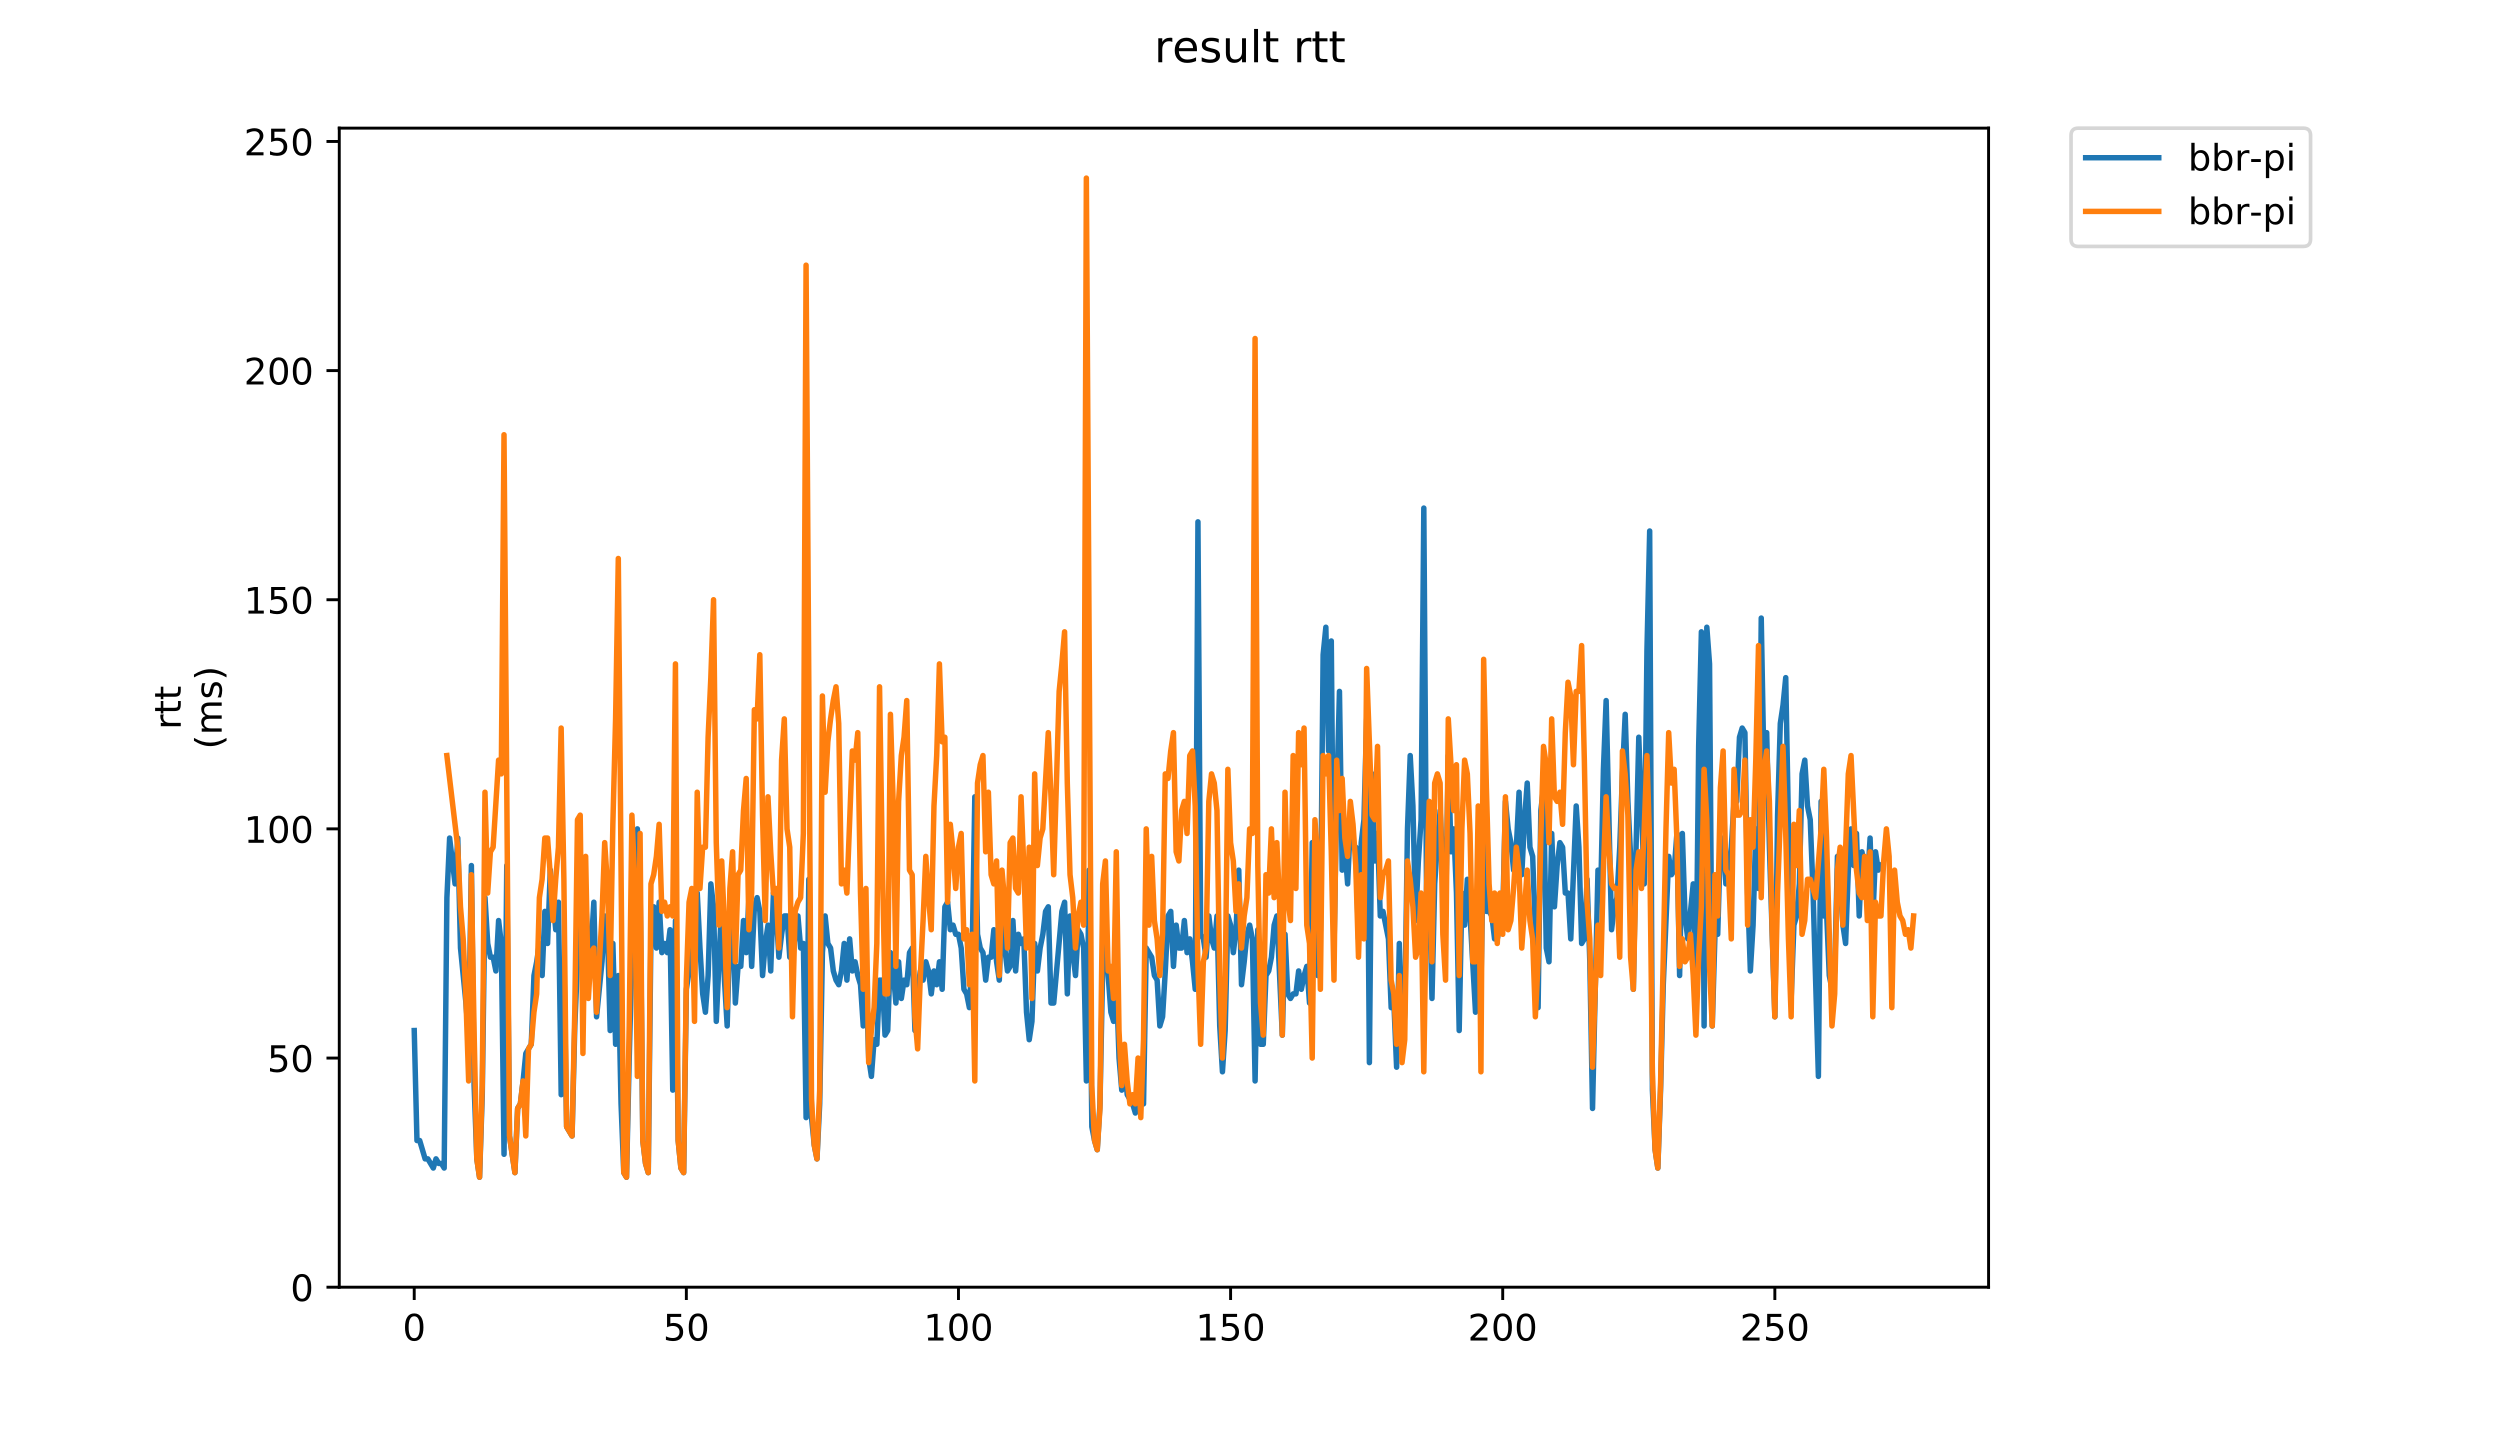 <?xml version="1.0" encoding="utf-8" standalone="no"?>
<!DOCTYPE svg PUBLIC "-//W3C//DTD SVG 1.1//EN"
  "http://www.w3.org/Graphics/SVG/1.1/DTD/svg11.dtd">
<!-- Created with matplotlib (https://matplotlib.org/) -->
<svg height="396pt" version="1.1" viewBox="0 0 684 396" width="684pt" xmlns="http://www.w3.org/2000/svg" xmlns:xlink="http://www.w3.org/1999/xlink">
 <defs>
  <style type="text/css">
*{stroke-linecap:butt;stroke-linejoin:round;}
  </style>
 </defs>
 <g id="figure_1">
  <g id="patch_1">
   <path d="M 0 396 
L 684 396 
L 684 0 
L 0 0 
z
" style="fill:#ffffff;"/>
  </g>
  <g id="axes_1">
   <g id="patch_2">
    <path d="M 92.824 352.174 
L 544.074 352.174 
L 544.074 35.062 
L 92.824 35.062 
z
" style="fill:#ffffff;"/>
   </g>
   <g id="matplotlib.axis_1">
    <g id="xtick_1">
     <g id="line2d_1">
      <defs>
       <path d="M 0 0 
L 0 3.5 
" id="mf7303f876f" style="stroke:#000000;stroke-width:0.8;"/>
      </defs>
      <g>
       <use style="stroke:#000000;stroke-width:0.8;" x="113.332" xlink:href="#mf7303f876f" y="352.174"/>
      </g>
     </g>
     <g id="text_1">
      <!-- 0 -->
      <defs>
       <path d="M 31.781 66.406 
Q 24.172 66.406 20.328 58.906 
Q 16.5 51.422 16.5 36.375 
Q 16.5 21.391 20.328 13.891 
Q 24.172 6.391 31.781 6.391 
Q 39.453 6.391 43.281 13.891 
Q 47.125 21.391 47.125 36.375 
Q 47.125 51.422 43.281 58.906 
Q 39.453 66.406 31.781 66.406 
z
M 31.781 74.219 
Q 44.047 74.219 50.516 64.516 
Q 56.984 54.828 56.984 36.375 
Q 56.984 17.969 50.516 8.266 
Q 44.047 -1.422 31.781 -1.422 
Q 19.531 -1.422 13.062 8.266 
Q 6.594 17.969 6.594 36.375 
Q 6.594 54.828 13.062 64.516 
Q 19.531 74.219 31.781 74.219 
z
" id="DejaVuSans-48"/>
      </defs>
      <g transform="translate(110.151 366.773)scale(0.1 -0.1)">
       <use xlink:href="#DejaVuSans-48"/>
      </g>
     </g>
    </g>
    <g id="xtick_2">
     <g id="line2d_2">
      <g>
       <use style="stroke:#000000;stroke-width:0.8;" x="187.785" xlink:href="#mf7303f876f" y="352.174"/>
      </g>
     </g>
     <g id="text_2">
      <!-- 50 -->
      <defs>
       <path d="M 10.797 72.906 
L 49.516 72.906 
L 49.516 64.594 
L 19.828 64.594 
L 19.828 46.734 
Q 21.969 47.469 24.109 47.828 
Q 26.266 48.188 28.422 48.188 
Q 40.625 48.188 47.75 41.5 
Q 54.891 34.812 54.891 23.391 
Q 54.891 11.625 47.562 5.094 
Q 40.234 -1.422 26.906 -1.422 
Q 22.312 -1.422 17.547 -0.641 
Q 12.797 0.141 7.719 1.703 
L 7.719 11.625 
Q 12.109 9.234 16.797 8.062 
Q 21.484 6.891 26.703 6.891 
Q 35.156 6.891 40.078 11.328 
Q 45.016 15.766 45.016 23.391 
Q 45.016 31 40.078 35.438 
Q 35.156 39.891 26.703 39.891 
Q 22.75 39.891 18.812 39.016 
Q 14.891 38.141 10.797 36.281 
z
" id="DejaVuSans-53"/>
      </defs>
      <g transform="translate(181.423 366.773)scale(0.1 -0.1)">
       <use xlink:href="#DejaVuSans-53"/>
       <use x="63.623" xlink:href="#DejaVuSans-48"/>
      </g>
     </g>
    </g>
    <g id="xtick_3">
     <g id="line2d_3">
      <g>
       <use style="stroke:#000000;stroke-width:0.8;" x="262.238" xlink:href="#mf7303f876f" y="352.174"/>
      </g>
     </g>
     <g id="text_3">
      <!-- 100 -->
      <defs>
       <path d="M 12.406 8.297 
L 28.516 8.297 
L 28.516 63.922 
L 10.984 60.406 
L 10.984 69.391 
L 28.422 72.906 
L 38.281 72.906 
L 38.281 8.297 
L 54.391 8.297 
L 54.391 0 
L 12.406 0 
z
" id="DejaVuSans-49"/>
      </defs>
      <g transform="translate(252.694 366.773)scale(0.1 -0.1)">
       <use xlink:href="#DejaVuSans-49"/>
       <use x="63.623" xlink:href="#DejaVuSans-48"/>
       <use x="127.246" xlink:href="#DejaVuSans-48"/>
      </g>
     </g>
    </g>
    <g id="xtick_4">
     <g id="line2d_4">
      <g>
       <use style="stroke:#000000;stroke-width:0.8;" x="336.691" xlink:href="#mf7303f876f" y="352.174"/>
      </g>
     </g>
     <g id="text_4">
      <!-- 150 -->
      <g transform="translate(327.147 366.773)scale(0.1 -0.1)">
       <use xlink:href="#DejaVuSans-49"/>
       <use x="63.623" xlink:href="#DejaVuSans-53"/>
       <use x="127.246" xlink:href="#DejaVuSans-48"/>
      </g>
     </g>
    </g>
    <g id="xtick_5">
     <g id="line2d_5">
      <g>
       <use style="stroke:#000000;stroke-width:0.8;" x="411.143" xlink:href="#mf7303f876f" y="352.174"/>
      </g>
     </g>
     <g id="text_5">
      <!-- 200 -->
      <defs>
       <path d="M 19.188 8.297 
L 53.609 8.297 
L 53.609 0 
L 7.328 0 
L 7.328 8.297 
Q 12.938 14.109 22.625 23.891 
Q 32.328 33.688 34.812 36.531 
Q 39.547 41.844 41.422 45.531 
Q 43.312 49.219 43.312 52.781 
Q 43.312 58.594 39.234 62.25 
Q 35.156 65.922 28.609 65.922 
Q 23.969 65.922 18.812 64.312 
Q 13.672 62.703 7.812 59.422 
L 7.812 69.391 
Q 13.766 71.781 18.938 73 
Q 24.125 74.219 28.422 74.219 
Q 39.75 74.219 46.484 68.547 
Q 53.219 62.891 53.219 53.422 
Q 53.219 48.922 51.531 44.891 
Q 49.859 40.875 45.406 35.406 
Q 44.188 33.984 37.641 27.219 
Q 31.109 20.453 19.188 8.297 
z
" id="DejaVuSans-50"/>
      </defs>
      <g transform="translate(401.6 366.773)scale(0.1 -0.1)">
       <use xlink:href="#DejaVuSans-50"/>
       <use x="63.623" xlink:href="#DejaVuSans-48"/>
       <use x="127.246" xlink:href="#DejaVuSans-48"/>
      </g>
     </g>
    </g>
    <g id="xtick_6">
     <g id="line2d_6">
      <g>
       <use style="stroke:#000000;stroke-width:0.8;" x="485.596" xlink:href="#mf7303f876f" y="352.174"/>
      </g>
     </g>
     <g id="text_6">
      <!-- 250 -->
      <g transform="translate(476.052 366.773)scale(0.1 -0.1)">
       <use xlink:href="#DejaVuSans-50"/>
       <use x="63.623" xlink:href="#DejaVuSans-53"/>
       <use x="127.246" xlink:href="#DejaVuSans-48"/>
      </g>
     </g>
    </g>
   </g>
   <g id="matplotlib.axis_2">
    <g id="ytick_1">
     <g id="line2d_7">
      <defs>
       <path d="M 0 0 
L -3.5 0 
" id="m9d28bdfc7a" style="stroke:#000000;stroke-width:0.8;"/>
      </defs>
      <g>
       <use style="stroke:#000000;stroke-width:0.8;" x="92.824" xlink:href="#m9d28bdfc7a" y="352.174"/>
      </g>
     </g>
     <g id="text_7">
      <!-- 0 -->
      <g transform="translate(79.461 355.973)scale(0.1 -0.1)">
       <use xlink:href="#DejaVuSans-48"/>
      </g>
     </g>
    </g>
    <g id="ytick_2">
     <g id="line2d_8">
      <g>
       <use style="stroke:#000000;stroke-width:0.8;" x="92.824" xlink:href="#m9d28bdfc7a" y="289.479"/>
      </g>
     </g>
     <g id="text_8">
      <!-- 50 -->
      <g transform="translate(73.099 293.278)scale(0.1 -0.1)">
       <use xlink:href="#DejaVuSans-53"/>
       <use x="63.623" xlink:href="#DejaVuSans-48"/>
      </g>
     </g>
    </g>
    <g id="ytick_3">
     <g id="line2d_9">
      <g>
       <use style="stroke:#000000;stroke-width:0.8;" x="92.824" xlink:href="#m9d28bdfc7a" y="226.784"/>
      </g>
     </g>
     <g id="text_9">
      <!-- 100 -->
      <g transform="translate(66.736 230.583)scale(0.1 -0.1)">
       <use xlink:href="#DejaVuSans-49"/>
       <use x="63.623" xlink:href="#DejaVuSans-48"/>
       <use x="127.246" xlink:href="#DejaVuSans-48"/>
      </g>
     </g>
    </g>
    <g id="ytick_4">
     <g id="line2d_10">
      <g>
       <use style="stroke:#000000;stroke-width:0.8;" x="92.824" xlink:href="#m9d28bdfc7a" y="164.089"/>
      </g>
     </g>
     <g id="text_10">
      <!-- 150 -->
      <g transform="translate(66.736 167.888)scale(0.1 -0.1)">
       <use xlink:href="#DejaVuSans-49"/>
       <use x="63.623" xlink:href="#DejaVuSans-53"/>
       <use x="127.246" xlink:href="#DejaVuSans-48"/>
      </g>
     </g>
    </g>
    <g id="ytick_5">
     <g id="line2d_11">
      <g>
       <use style="stroke:#000000;stroke-width:0.8;" x="92.824" xlink:href="#m9d28bdfc7a" y="101.394"/>
      </g>
     </g>
     <g id="text_11">
      <!-- 200 -->
      <g transform="translate(66.736 105.193)scale(0.1 -0.1)">
       <use xlink:href="#DejaVuSans-50"/>
       <use x="63.623" xlink:href="#DejaVuSans-48"/>
       <use x="127.246" xlink:href="#DejaVuSans-48"/>
      </g>
     </g>
    </g>
    <g id="ytick_6">
     <g id="line2d_12">
      <g>
       <use style="stroke:#000000;stroke-width:0.8;" x="92.824" xlink:href="#m9d28bdfc7a" y="38.699"/>
      </g>
     </g>
     <g id="text_12">
      <!-- 250 -->
      <g transform="translate(66.736 42.498)scale(0.1 -0.1)">
       <use xlink:href="#DejaVuSans-50"/>
       <use x="63.623" xlink:href="#DejaVuSans-53"/>
       <use x="127.246" xlink:href="#DejaVuSans-48"/>
      </g>
     </g>
    </g>
    <g id="text_13">
     <!-- rtt -->
     <defs>
      <path d="M 41.109 46.297 
Q 39.594 47.172 37.812 47.578 
Q 36.031 48 33.891 48 
Q 26.266 48 22.188 43.047 
Q 18.109 38.094 18.109 28.812 
L 18.109 0 
L 9.078 0 
L 9.078 54.688 
L 18.109 54.688 
L 18.109 46.188 
Q 20.953 51.172 25.484 53.578 
Q 30.031 56 36.531 56 
Q 37.453 56 38.578 55.875 
Q 39.703 55.766 41.062 55.516 
z
" id="DejaVuSans-114"/>
      <path d="M 18.312 70.219 
L 18.312 54.688 
L 36.812 54.688 
L 36.812 47.703 
L 18.312 47.703 
L 18.312 18.016 
Q 18.312 11.328 20.141 9.422 
Q 21.969 7.516 27.594 7.516 
L 36.812 7.516 
L 36.812 0 
L 27.594 0 
Q 17.188 0 13.234 3.875 
Q 9.281 7.766 9.281 18.016 
L 9.281 47.703 
L 2.688 47.703 
L 2.688 54.688 
L 9.281 54.688 
L 9.281 70.219 
z
" id="DejaVuSans-116"/>
     </defs>
     <g transform="translate(49.459 199.594)rotate(-90)scale(0.1 -0.1)">
      <use xlink:href="#DejaVuSans-114"/>
      <use x="41.113" xlink:href="#DejaVuSans-116"/>
      <use x="80.322" xlink:href="#DejaVuSans-116"/>
     </g>
     <!-- (ms) -->
     <defs>
      <path d="M 31 75.875 
Q 24.469 64.656 21.281 53.656 
Q 18.109 42.672 18.109 31.391 
Q 18.109 20.125 21.312 9.062 
Q 24.516 -2 31 -13.188 
L 23.188 -13.188 
Q 15.875 -1.703 12.234 9.375 
Q 8.594 20.453 8.594 31.391 
Q 8.594 42.281 12.203 53.312 
Q 15.828 64.359 23.188 75.875 
z
" id="DejaVuSans-40"/>
      <path d="M 52 44.188 
Q 55.375 50.25 60.062 53.125 
Q 64.75 56 71.094 56 
Q 79.641 56 84.281 50.016 
Q 88.922 44.047 88.922 33.016 
L 88.922 0 
L 79.891 0 
L 79.891 32.719 
Q 79.891 40.578 77.094 44.375 
Q 74.312 48.188 68.609 48.188 
Q 61.625 48.188 57.562 43.547 
Q 53.516 38.922 53.516 30.906 
L 53.516 0 
L 44.484 0 
L 44.484 32.719 
Q 44.484 40.625 41.703 44.406 
Q 38.922 48.188 33.109 48.188 
Q 26.219 48.188 22.156 43.531 
Q 18.109 38.875 18.109 30.906 
L 18.109 0 
L 9.078 0 
L 9.078 54.688 
L 18.109 54.688 
L 18.109 46.188 
Q 21.188 51.219 25.484 53.609 
Q 29.781 56 35.688 56 
Q 41.656 56 45.828 52.969 
Q 50 49.953 52 44.188 
z
" id="DejaVuSans-109"/>
      <path d="M 44.281 53.078 
L 44.281 44.578 
Q 40.484 46.531 36.375 47.5 
Q 32.281 48.484 27.875 48.484 
Q 21.188 48.484 17.844 46.438 
Q 14.5 44.391 14.5 40.281 
Q 14.5 37.156 16.891 35.375 
Q 19.281 33.594 26.516 31.984 
L 29.594 31.297 
Q 39.156 29.25 43.188 25.516 
Q 47.219 21.781 47.219 15.094 
Q 47.219 7.469 41.188 3.016 
Q 35.156 -1.422 24.609 -1.422 
Q 20.219 -1.422 15.453 -0.562 
Q 10.688 0.297 5.422 2 
L 5.422 11.281 
Q 10.406 8.688 15.234 7.391 
Q 20.062 6.109 24.812 6.109 
Q 31.156 6.109 34.562 8.281 
Q 37.984 10.453 37.984 14.406 
Q 37.984 18.062 35.516 20.016 
Q 33.062 21.969 24.703 23.781 
L 21.578 24.516 
Q 13.234 26.266 9.516 29.906 
Q 5.812 33.547 5.812 39.891 
Q 5.812 47.609 11.281 51.797 
Q 16.75 56 26.812 56 
Q 31.781 56 36.172 55.266 
Q 40.578 54.547 44.281 53.078 
z
" id="DejaVuSans-115"/>
      <path d="M 8.016 75.875 
L 15.828 75.875 
Q 23.141 64.359 26.781 53.312 
Q 30.422 42.281 30.422 31.391 
Q 30.422 20.453 26.781 9.375 
Q 23.141 -1.703 15.828 -13.188 
L 8.016 -13.188 
Q 14.5 -2 17.703 9.062 
Q 20.906 20.125 20.906 31.391 
Q 20.906 42.672 17.703 53.656 
Q 14.5 64.656 8.016 75.875 
z
" id="DejaVuSans-41"/>
     </defs>
     <g transform="translate(60.657 204.995)rotate(-90)scale(0.1 -0.1)">
      <use xlink:href="#DejaVuSans-40"/>
      <use x="39.014" xlink:href="#DejaVuSans-109"/>
      <use x="136.426" xlink:href="#DejaVuSans-115"/>
      <use x="188.525" xlink:href="#DejaVuSans-41"/>
     </g>
    </g>
   </g>
   <g id="line2d_13">
    <path clip-path="url(#pfc46422340)" d="M 113.335 281.956 
L 114.08 312.049 
L 114.824 312.049 
L 116.313 317.065 
L 117.058 317.065 
L 118.547 319.573 
L 119.291 317.065 
L 120.036 318.319 
L 120.781 318.319 
L 121.525 319.573 
L 122.27 245.593 
L 123.014 229.292 
L 124.503 241.831 
L 125.248 229.292 
L 125.992 259.385 
L 127.481 274.432 
L 128.226 284.463 
L 128.97 236.815 
L 129.715 297.003 
L 130.459 317.065 
L 131.204 322.081 
L 131.948 299.51 
L 132.693 245.593 
L 133.438 258.132 
L 134.182 261.893 
L 134.927 261.893 
L 135.671 265.655 
L 136.416 251.862 
L 137.16 258.132 
L 137.905 315.811 
L 138.649 236.815 
L 139.394 310.795 
L 140.883 320.827 
L 141.627 303.272 
L 142.372 302.018 
L 143.116 295.749 
L 143.861 288.225 
L 145.35 285.717 
L 146.094 266.909 
L 146.839 263.147 
L 147.584 258.132 
L 148.328 266.909 
L 149.073 249.354 
L 149.817 258.132 
L 150.562 238.069 
L 152.051 254.37 
L 152.795 246.846 
L 153.54 299.51 
L 154.284 263.147 
L 155.029 308.288 
L 156.518 310.795 
L 157.262 280.702 
L 158.007 263.147 
L 159.496 241.831 
L 160.241 245.593 
L 160.985 263.147 
L 161.73 259.385 
L 162.474 246.846 
L 163.219 278.194 
L 164.708 263.147 
L 165.452 250.608 
L 166.197 254.37 
L 166.941 281.956 
L 167.686 258.132 
L 168.43 285.717 
L 169.175 266.909 
L 169.919 302.018 
L 170.664 320.827 
L 171.408 322.081 
L 172.153 289.479 
L 172.897 261.893 
L 173.642 261.893 
L 174.387 226.784 
L 175.131 243.085 
L 175.876 312.049 
L 176.62 318.319 
L 177.365 320.827 
L 178.109 254.37 
L 178.854 248.1 
L 179.598 259.385 
L 180.343 246.846 
L 181.087 260.639 
L 181.832 258.132 
L 182.576 260.639 
L 183.321 254.37 
L 184.065 298.256 
L 184.81 251.862 
L 185.554 312.049 
L 186.299 319.573 
L 187.044 320.827 
L 187.788 270.671 
L 188.533 265.655 
L 189.277 258.132 
L 190.022 245.593 
L 190.766 244.339 
L 191.511 259.385 
L 192.255 271.924 
L 193 276.94 
L 193.744 266.909 
L 194.489 241.831 
L 195.233 248.1 
L 195.978 279.448 
L 197.467 246.846 
L 198.211 268.163 
L 198.956 280.702 
L 199.7 254.37 
L 200.445 250.608 
L 201.19 274.432 
L 201.934 264.401 
L 202.679 264.401 
L 203.423 251.862 
L 204.168 260.639 
L 204.912 245.593 
L 205.657 264.401 
L 206.401 248.1 
L 207.146 245.593 
L 207.89 249.354 
L 208.635 266.909 
L 209.379 258.132 
L 210.124 253.116 
L 210.868 265.655 
L 211.613 244.339 
L 212.357 249.354 
L 213.102 261.893 
L 213.846 255.624 
L 214.591 250.608 
L 215.336 250.608 
L 216.08 261.893 
L 216.825 261.893 
L 217.569 255.624 
L 218.314 250.608 
L 219.058 259.385 
L 219.803 258.132 
L 220.547 305.78 
L 221.292 240.577 
L 222.036 305.78 
L 222.781 313.303 
L 223.525 317.065 
L 224.27 302.018 
L 225.014 260.639 
L 225.759 250.608 
L 226.503 258.132 
L 227.248 259.385 
L 227.993 265.655 
L 228.737 268.163 
L 229.482 269.417 
L 230.226 265.655 
L 230.971 258.132 
L 231.715 268.163 
L 232.46 256.878 
L 233.204 265.655 
L 233.949 263.147 
L 234.693 266.909 
L 235.438 269.417 
L 236.182 280.702 
L 236.927 265.655 
L 237.671 289.479 
L 238.416 294.495 
L 239.16 284.463 
L 239.905 285.717 
L 240.649 268.163 
L 241.394 268.163 
L 242.139 283.21 
L 242.883 281.956 
L 243.628 260.639 
L 244.372 265.655 
L 245.117 274.432 
L 245.861 263.147 
L 246.606 273.178 
L 247.35 268.163 
L 248.095 269.417 
L 248.839 260.639 
L 249.584 259.385 
L 250.328 281.956 
L 251.073 270.671 
L 251.817 265.655 
L 252.562 268.163 
L 253.306 263.147 
L 254.051 265.655 
L 254.796 271.924 
L 255.54 265.655 
L 256.285 269.417 
L 257.029 263.147 
L 257.774 270.671 
L 258.518 248.1 
L 259.263 246.846 
L 260.007 254.37 
L 260.752 253.116 
L 261.496 255.624 
L 262.241 255.624 
L 262.985 259.385 
L 263.73 270.671 
L 264.474 271.924 
L 265.219 275.686 
L 265.963 261.893 
L 266.708 218.007 
L 267.452 255.624 
L 268.197 259.385 
L 268.942 260.639 
L 269.686 268.163 
L 270.431 261.893 
L 271.175 261.893 
L 271.92 254.37 
L 272.664 263.147 
L 273.409 268.163 
L 274.153 245.593 
L 274.898 259.385 
L 275.642 265.655 
L 276.387 264.401 
L 277.131 251.862 
L 277.876 265.655 
L 278.62 255.624 
L 279.365 258.132 
L 280.109 256.878 
L 280.854 276.94 
L 281.599 284.463 
L 282.343 279.448 
L 283.088 258.132 
L 283.832 265.655 
L 284.577 259.385 
L 285.321 255.624 
L 286.066 249.354 
L 286.81 248.1 
L 287.555 274.432 
L 288.299 274.432 
L 290.533 249.354 
L 291.277 246.846 
L 292.022 271.924 
L 292.766 250.608 
L 293.511 260.639 
L 294.255 266.909 
L 295 254.37 
L 295.745 255.624 
L 296.489 259.385 
L 297.234 295.749 
L 297.978 238.069 
L 298.723 308.288 
L 299.467 312.049 
L 300.212 314.557 
L 300.956 302.018 
L 301.701 264.401 
L 302.445 253.116 
L 303.19 266.909 
L 303.934 276.94 
L 304.679 279.448 
L 305.423 268.163 
L 306.168 289.479 
L 306.912 298.256 
L 307.657 290.733 
L 308.402 299.51 
L 309.891 302.018 
L 310.635 304.526 
L 311.38 293.241 
L 312.124 299.51 
L 312.869 302.018 
L 313.613 259.385 
L 315.102 261.893 
L 315.847 266.909 
L 316.591 268.163 
L 317.336 280.702 
L 318.08 278.194 
L 318.825 265.655 
L 319.569 250.608 
L 320.314 249.354 
L 321.058 264.401 
L 321.803 253.116 
L 322.548 259.385 
L 323.292 259.385 
L 324.037 251.862 
L 324.781 260.639 
L 325.526 256.878 
L 326.27 263.147 
L 327.015 270.671 
L 327.759 142.773 
L 328.504 255.624 
L 329.248 256.878 
L 329.993 261.893 
L 330.737 250.608 
L 331.482 256.878 
L 332.226 259.385 
L 332.971 250.608 
L 333.715 280.702 
L 334.46 293.241 
L 335.204 281.956 
L 335.949 250.608 
L 336.694 253.116 
L 337.438 260.639 
L 338.183 254.37 
L 338.927 238.069 
L 339.672 269.417 
L 340.416 263.147 
L 341.161 255.624 
L 341.905 253.116 
L 342.65 256.878 
L 343.394 295.749 
L 344.139 254.37 
L 344.883 285.717 
L 345.628 285.717 
L 346.372 266.909 
L 347.117 265.655 
L 347.861 261.893 
L 348.606 253.116 
L 349.351 250.608 
L 350.84 283.21 
L 351.584 255.624 
L 352.329 271.924 
L 353.073 273.178 
L 353.818 271.924 
L 354.562 271.924 
L 355.307 265.655 
L 356.051 270.671 
L 356.796 266.909 
L 357.54 264.401 
L 358.285 274.432 
L 359.029 230.546 
L 360.518 266.909 
L 361.263 254.37 
L 362.007 179.136 
L 362.752 171.612 
L 363.497 205.468 
L 364.241 175.374 
L 364.986 259.385 
L 365.73 218.007 
L 366.475 189.167 
L 367.219 238.069 
L 367.964 231.8 
L 368.708 241.831 
L 369.453 225.53 
L 370.197 231.8 
L 370.942 231.8 
L 371.686 256.878 
L 372.431 230.546 
L 373.175 224.276 
L 373.92 196.69 
L 374.664 290.733 
L 375.409 211.737 
L 376.154 235.561 
L 376.898 228.038 
L 377.643 250.608 
L 378.387 249.354 
L 379.876 256.878 
L 380.621 275.686 
L 381.365 274.432 
L 382.11 291.987 
L 382.854 258.132 
L 383.599 286.971 
L 384.343 276.94 
L 385.088 226.784 
L 385.832 206.722 
L 386.577 220.515 
L 387.321 251.862 
L 388.066 235.561 
L 388.81 224.276 
L 389.555 139.011 
L 390.3 244.339 
L 391.044 241.831 
L 391.789 273.178 
L 392.533 241.831 
L 393.278 230.546 
L 394.022 221.768 
L 394.767 238.069 
L 395.511 250.608 
L 396.256 206.722 
L 397 233.054 
L 397.745 226.784 
L 398.489 244.339 
L 399.234 281.956 
L 399.978 244.339 
L 400.723 253.116 
L 401.467 240.577 
L 402.212 250.608 
L 403.701 276.94 
L 404.446 235.561 
L 405.19 269.417 
L 405.935 228.038 
L 406.679 249.354 
L 407.424 249.354 
L 408.168 250.608 
L 408.913 256.878 
L 409.657 256.878 
L 410.402 253.116 
L 411.146 250.608 
L 411.891 219.261 
L 412.635 226.784 
L 413.38 230.546 
L 414.124 238.069 
L 414.869 231.8 
L 415.613 216.753 
L 416.358 239.323 
L 417.103 224.276 
L 417.847 214.245 
L 418.592 231.8 
L 419.336 234.307 
L 420.825 275.686 
L 421.57 221.768 
L 422.314 215.499 
L 423.059 259.385 
L 423.803 263.147 
L 424.548 228.038 
L 425.292 248.1 
L 426.037 236.815 
L 426.781 230.546 
L 427.526 231.8 
L 428.27 244.339 
L 429.015 244.339 
L 429.76 256.878 
L 431.249 220.515 
L 431.993 231.8 
L 432.738 258.132 
L 433.482 256.878 
L 434.227 240.577 
L 434.971 263.147 
L 435.716 303.272 
L 437.205 238.069 
L 437.949 244.339 
L 438.694 210.483 
L 439.438 191.675 
L 440.927 254.37 
L 441.672 248.1 
L 442.416 245.593 
L 443.161 231.8 
L 443.906 211.737 
L 444.65 195.436 
L 445.395 219.261 
L 446.139 234.307 
L 446.884 270.671 
L 447.628 231.8 
L 448.373 201.706 
L 449.862 241.831 
L 450.606 177.882 
L 451.351 145.28 
L 452.095 298.256 
L 452.84 314.557 
L 453.584 319.573 
L 454.329 298.256 
L 455.073 269.417 
L 456.563 234.307 
L 457.307 239.323 
L 458.052 238.069 
L 458.796 228.038 
L 459.541 266.909 
L 460.285 228.038 
L 461.03 250.608 
L 461.774 256.878 
L 463.263 241.831 
L 464.008 271.924 
L 464.752 204.214 
L 465.497 172.866 
L 466.241 280.702 
L 466.986 171.612 
L 467.73 181.644 
L 468.475 280.702 
L 469.219 255.624 
L 469.964 255.624 
L 470.709 230.546 
L 471.453 229.292 
L 472.198 241.831 
L 472.942 238.069 
L 473.687 231.8 
L 474.431 219.261 
L 475.176 219.261 
L 475.92 201.706 
L 476.665 199.198 
L 477.409 200.452 
L 478.154 244.339 
L 478.898 265.655 
L 479.643 253.116 
L 480.387 226.784 
L 481.132 243.085 
L 481.876 169.105 
L 482.621 210.483 
L 483.365 200.452 
L 484.11 231.8 
L 485.599 278.194 
L 486.344 223.022 
L 487.088 197.944 
L 487.833 192.929 
L 488.577 185.405 
L 489.322 225.53 
L 490.066 273.178 
L 490.811 253.116 
L 491.555 250.608 
L 492.3 241.831 
L 493.044 211.737 
L 493.789 207.976 
L 494.533 220.515 
L 495.278 224.276 
L 496.022 243.085 
L 497.512 294.495 
L 498.256 219.261 
L 499.001 250.608 
L 499.745 249.354 
L 500.49 266.909 
L 501.234 270.671 
L 501.979 265.655 
L 502.723 234.307 
L 503.468 241.831 
L 504.212 253.116 
L 504.957 258.132 
L 505.701 238.069 
L 506.446 226.784 
L 507.19 236.815 
L 507.935 228.038 
L 508.679 250.608 
L 509.424 233.054 
L 510.168 236.815 
L 510.913 241.831 
L 511.658 229.292 
L 512.402 251.862 
L 513.147 233.054 
L 513.891 238.069 
L 514.636 236.815 
L 514.636 236.815 
" style="fill:none;stroke:#1f77b4;stroke-linecap:square;stroke-width:1.5;"/>
   </g>
   <g id="line2d_14">
    <path clip-path="url(#pfc46422340)" d="M 122.262 206.722 
L 125.24 231.8 
L 125.985 248.1 
L 126.729 256.878 
L 127.474 273.178 
L 128.218 295.749 
L 128.963 239.323 
L 129.707 281.956 
L 130.452 317.065 
L 131.196 322.081 
L 131.941 297.003 
L 132.686 216.753 
L 133.43 244.339 
L 134.175 233.054 
L 134.919 231.8 
L 136.408 207.976 
L 137.153 211.737 
L 137.897 118.949 
L 139.386 310.795 
L 140.875 320.827 
L 141.62 303.272 
L 142.364 302.018 
L 143.109 295.749 
L 143.853 310.795 
L 144.598 286.971 
L 145.343 285.717 
L 146.087 276.94 
L 146.832 271.924 
L 147.576 245.593 
L 148.321 240.577 
L 149.065 229.292 
L 149.81 229.292 
L 150.554 239.323 
L 151.299 251.862 
L 152.043 240.577 
L 152.788 231.8 
L 153.532 199.198 
L 154.277 240.577 
L 155.021 308.288 
L 156.51 310.795 
L 157.255 276.94 
L 157.999 224.276 
L 158.744 223.022 
L 159.489 288.225 
L 160.233 234.307 
L 160.978 273.178 
L 161.722 260.639 
L 162.467 259.385 
L 163.211 276.94 
L 164.7 250.608 
L 165.445 230.546 
L 166.189 241.831 
L 166.934 266.909 
L 167.678 225.53 
L 168.423 196.69 
L 169.167 152.804 
L 170.656 320.827 
L 171.401 322.081 
L 172.146 280.702 
L 172.89 223.022 
L 173.635 240.577 
L 174.379 294.495 
L 175.124 228.038 
L 175.868 312.049 
L 176.613 318.319 
L 177.357 320.827 
L 178.102 241.831 
L 178.846 239.323 
L 179.591 234.307 
L 180.335 225.53 
L 181.08 249.354 
L 181.824 246.846 
L 182.569 250.608 
L 183.313 248.1 
L 184.058 250.608 
L 184.802 181.644 
L 185.547 312.049 
L 186.292 319.573 
L 187.036 320.827 
L 187.781 268.163 
L 188.525 246.846 
L 189.27 243.085 
L 190.014 279.448 
L 190.759 216.753 
L 191.503 243.085 
L 192.248 231.8 
L 192.992 231.8 
L 193.737 201.706 
L 194.481 185.405 
L 195.226 164.089 
L 195.97 230.546 
L 196.715 253.116 
L 197.459 235.561 
L 198.204 253.116 
L 198.949 275.686 
L 199.693 243.085 
L 200.438 233.054 
L 201.182 263.147 
L 201.927 239.323 
L 202.671 238.069 
L 203.416 221.768 
L 204.16 212.991 
L 204.905 254.37 
L 205.649 244.339 
L 206.394 194.183 
L 207.138 196.69 
L 207.883 179.136 
L 208.627 223.022 
L 209.372 251.862 
L 210.116 218.007 
L 210.861 233.054 
L 211.605 244.339 
L 212.35 243.085 
L 213.095 259.385 
L 213.839 207.976 
L 214.584 196.69 
L 215.328 226.784 
L 216.073 231.8 
L 216.817 278.194 
L 217.562 249.354 
L 218.306 246.846 
L 219.051 245.593 
L 219.795 228.038 
L 220.54 72.554 
L 222.029 300.764 
L 222.773 313.303 
L 223.518 317.065 
L 224.262 298.256 
L 225.007 190.421 
L 225.751 216.753 
L 226.496 202.96 
L 227.241 196.69 
L 227.985 191.675 
L 228.73 187.913 
L 229.474 197.944 
L 230.219 241.831 
L 230.963 238.069 
L 231.708 244.339 
L 233.197 205.468 
L 233.941 207.976 
L 234.686 200.452 
L 235.43 244.339 
L 236.175 270.671 
L 236.919 243.085 
L 237.664 290.733 
L 238.408 281.956 
L 239.153 275.686 
L 239.898 258.132 
L 240.642 187.913 
L 241.387 234.307 
L 242.131 271.924 
L 242.876 271.924 
L 243.62 195.436 
L 244.365 219.261 
L 245.109 264.401 
L 245.854 219.261 
L 246.598 206.722 
L 247.343 201.706 
L 248.087 191.675 
L 248.832 238.069 
L 249.576 239.323 
L 250.321 278.194 
L 251.065 286.971 
L 251.81 266.909 
L 252.554 251.862 
L 253.299 234.307 
L 254.044 245.593 
L 254.788 254.37 
L 255.533 220.515 
L 256.277 206.722 
L 257.022 181.644 
L 257.766 202.96 
L 258.511 201.706 
L 259.255 246.846 
L 260 225.53 
L 260.744 233.054 
L 261.489 243.085 
L 262.233 231.8 
L 262.978 228.038 
L 263.722 256.878 
L 264.467 254.37 
L 265.211 269.417 
L 265.956 255.624 
L 266.701 295.749 
L 267.445 214.245 
L 268.19 209.229 
L 268.934 206.722 
L 269.679 233.054 
L 270.423 216.753 
L 271.168 239.323 
L 271.912 241.831 
L 272.657 235.561 
L 273.401 266.909 
L 274.146 238.069 
L 274.89 246.846 
L 275.635 259.385 
L 276.379 230.546 
L 277.124 229.292 
L 277.868 243.085 
L 278.613 244.339 
L 279.357 218.007 
L 280.102 236.815 
L 280.847 259.385 
L 281.591 231.8 
L 282.336 273.178 
L 283.08 211.737 
L 283.825 236.815 
L 284.569 229.292 
L 285.314 226.784 
L 286.803 200.452 
L 287.547 218.007 
L 288.292 239.323 
L 289.781 189.167 
L 290.525 181.644 
L 291.27 172.866 
L 292.014 214.245 
L 292.759 239.323 
L 293.504 245.593 
L 294.248 259.385 
L 294.993 250.608 
L 295.737 246.846 
L 296.482 253.116 
L 297.226 48.73 
L 298.715 297.003 
L 299.46 312.049 
L 300.204 314.557 
L 300.949 303.272 
L 301.693 241.831 
L 302.438 235.561 
L 303.182 265.655 
L 303.927 264.401 
L 304.671 273.178 
L 305.416 233.054 
L 306.16 281.956 
L 306.905 297.003 
L 307.65 285.717 
L 308.394 295.749 
L 309.139 302.018 
L 309.883 299.51 
L 310.628 302.018 
L 311.372 289.479 
L 312.117 305.78 
L 312.861 284.463 
L 313.606 226.784 
L 314.35 253.116 
L 315.095 234.307 
L 315.839 251.862 
L 316.584 256.878 
L 317.328 266.909 
L 318.073 255.624 
L 318.817 211.737 
L 319.562 212.991 
L 320.307 205.468 
L 321.051 200.452 
L 321.796 233.054 
L 322.54 235.561 
L 323.285 221.768 
L 324.029 219.261 
L 324.774 228.038 
L 325.518 206.722 
L 326.263 205.468 
L 327.007 220.515 
L 327.752 264.401 
L 328.496 285.717 
L 329.241 263.147 
L 329.985 259.385 
L 330.73 219.261 
L 331.474 211.737 
L 332.219 214.245 
L 332.963 221.768 
L 333.708 266.909 
L 334.453 289.479 
L 335.197 269.417 
L 335.942 210.483 
L 336.686 230.546 
L 337.431 235.561 
L 338.175 249.354 
L 338.92 241.831 
L 339.664 259.385 
L 340.409 250.608 
L 341.153 245.593 
L 341.898 226.784 
L 342.642 228.038 
L 343.387 92.617 
L 344.131 236.815 
L 344.876 274.432 
L 345.62 283.21 
L 346.365 239.323 
L 347.109 244.339 
L 347.854 226.784 
L 348.599 245.593 
L 349.343 230.546 
L 350.088 246.846 
L 350.832 283.21 
L 351.577 216.753 
L 352.321 245.593 
L 353.066 251.862 
L 353.81 206.722 
L 354.555 243.085 
L 355.299 200.452 
L 356.044 209.229 
L 356.788 199.198 
L 357.533 253.116 
L 358.277 258.132 
L 359.022 289.479 
L 359.766 224.276 
L 360.511 234.307 
L 361.256 270.671 
L 362 206.722 
L 362.745 211.737 
L 363.489 206.722 
L 364.234 233.054 
L 364.978 268.163 
L 365.723 207.976 
L 366.467 221.768 
L 367.212 212.991 
L 367.956 229.292 
L 368.701 234.307 
L 369.445 219.261 
L 370.19 225.53 
L 370.934 236.815 
L 371.679 261.893 
L 372.423 239.323 
L 373.168 256.878 
L 373.912 182.897 
L 375.402 223.022 
L 376.146 224.276 
L 376.891 204.214 
L 377.635 245.593 
L 378.38 239.323 
L 379.124 238.069 
L 379.869 235.561 
L 380.613 268.163 
L 381.358 271.924 
L 382.102 285.717 
L 382.847 266.909 
L 383.591 290.733 
L 384.336 284.463 
L 385.08 235.561 
L 385.825 240.577 
L 386.569 248.1 
L 387.314 261.893 
L 388.059 259.385 
L 388.803 244.339 
L 389.548 293.241 
L 390.292 243.085 
L 391.037 219.261 
L 391.781 263.147 
L 392.526 214.245 
L 393.27 211.737 
L 394.015 214.245 
L 394.759 255.624 
L 395.504 268.163 
L 396.248 196.69 
L 397.737 221.768 
L 398.482 209.229 
L 399.226 266.909 
L 399.971 226.784 
L 400.715 207.976 
L 401.46 211.737 
L 402.205 228.038 
L 402.949 263.147 
L 403.694 263.147 
L 404.438 220.515 
L 405.183 293.241 
L 405.927 180.39 
L 406.672 215.499 
L 407.416 241.831 
L 408.161 251.862 
L 408.905 244.339 
L 409.65 258.132 
L 410.394 244.339 
L 411.139 255.624 
L 411.883 218.007 
L 412.628 254.37 
L 413.372 251.862 
L 414.117 243.085 
L 414.862 231.8 
L 415.606 238.069 
L 416.351 259.385 
L 417.84 238.069 
L 418.584 251.862 
L 419.329 256.878 
L 420.073 278.194 
L 420.818 263.147 
L 421.562 229.292 
L 422.307 204.214 
L 423.051 209.229 
L 423.796 230.546 
L 424.54 196.69 
L 425.285 218.007 
L 426.029 219.261 
L 426.774 216.753 
L 427.518 225.53 
L 428.263 200.452 
L 429.008 186.659 
L 429.752 190.421 
L 430.497 209.229 
L 431.241 189.167 
L 431.986 189.167 
L 432.73 176.628 
L 433.475 207.976 
L 434.219 246.846 
L 434.964 256.878 
L 435.708 291.987 
L 436.453 270.671 
L 437.197 253.116 
L 437.942 266.909 
L 438.686 238.069 
L 439.431 218.007 
L 440.175 231.8 
L 440.92 241.831 
L 441.665 243.085 
L 442.409 243.085 
L 443.154 261.893 
L 443.898 205.468 
L 444.643 211.737 
L 445.387 223.022 
L 446.132 261.893 
L 446.876 270.671 
L 447.621 238.069 
L 448.365 233.054 
L 449.11 243.085 
L 449.854 226.784 
L 450.599 206.722 
L 451.343 230.546 
L 452.088 293.241 
L 452.832 314.557 
L 453.577 319.573 
L 454.321 297.003 
L 455.811 226.784 
L 456.555 200.452 
L 457.3 214.245 
L 458.044 210.483 
L 458.789 229.292 
L 459.533 264.401 
L 460.278 256.878 
L 461.022 263.147 
L 461.767 261.893 
L 462.511 255.624 
L 463.256 266.909 
L 464 283.21 
L 464.745 261.893 
L 465.489 248.1 
L 466.234 210.483 
L 466.978 224.276 
L 467.723 264.401 
L 468.467 280.702 
L 469.212 239.323 
L 469.957 250.608 
L 470.701 215.499 
L 471.446 205.468 
L 472.19 238.069 
L 472.935 239.323 
L 473.679 256.878 
L 474.424 210.483 
L 475.168 223.022 
L 475.913 223.022 
L 476.657 221.768 
L 477.402 207.976 
L 478.146 253.116 
L 478.891 224.276 
L 479.635 231.8 
L 480.38 207.976 
L 481.124 176.628 
L 481.869 245.593 
L 482.614 210.483 
L 483.358 205.468 
L 484.103 219.261 
L 484.847 254.37 
L 485.592 278.194 
L 486.336 244.339 
L 487.825 204.214 
L 488.57 228.038 
L 489.314 256.878 
L 490.059 278.194 
L 490.803 225.53 
L 491.548 236.815 
L 492.292 221.768 
L 493.037 255.624 
L 493.781 251.862 
L 494.526 240.577 
L 495.27 240.577 
L 496.76 245.593 
L 498.249 226.784 
L 498.993 210.483 
L 499.738 229.292 
L 501.227 280.702 
L 501.971 271.924 
L 502.716 238.069 
L 503.46 231.8 
L 504.205 253.116 
L 505.694 211.737 
L 506.438 206.722 
L 507.927 238.069 
L 508.672 244.339 
L 509.417 245.593 
L 510.161 234.307 
L 510.906 251.862 
L 511.65 233.054 
L 512.395 278.194 
L 513.139 246.846 
L 513.884 250.608 
L 514.628 250.608 
L 515.373 235.561 
L 516.117 226.784 
L 516.862 234.307 
L 517.606 275.686 
L 518.351 238.069 
L 519.095 246.846 
L 519.84 250.608 
L 520.584 251.862 
L 521.329 255.624 
L 522.073 254.37 
L 522.818 259.385 
L 523.563 250.608 
L 523.563 250.608 
" style="fill:none;stroke:#ff7f0e;stroke-linecap:square;stroke-width:1.5;"/>
   </g>
   <g id="patch_3">
    <path d="M 92.824 352.174 
L 92.824 35.062 
" style="fill:none;stroke:#000000;stroke-linecap:square;stroke-linejoin:miter;stroke-width:0.8;"/>
   </g>
   <g id="patch_4">
    <path d="M 544.074 352.174 
L 544.074 35.062 
" style="fill:none;stroke:#000000;stroke-linecap:square;stroke-linejoin:miter;stroke-width:0.8;"/>
   </g>
   <g id="patch_5">
    <path d="M 92.824 352.174 
L 544.074 352.174 
" style="fill:none;stroke:#000000;stroke-linecap:square;stroke-linejoin:miter;stroke-width:0.8;"/>
   </g>
   <g id="patch_6">
    <path d="M 92.824 35.062 
L 544.074 35.062 
" style="fill:none;stroke:#000000;stroke-linecap:square;stroke-linejoin:miter;stroke-width:0.8;"/>
   </g>
   <g id="legend_1">
    <g id="patch_7">
     <path d="M 568.636 67.419 
L 630.169 67.419 
Q 632.169 67.419 632.169 65.419 
L 632.169 37.062 
Q 632.169 35.062 630.169 35.062 
L 568.636 35.062 
Q 566.636 35.062 566.636 37.062 
L 566.636 65.419 
Q 566.636 67.419 568.636 67.419 
z
" style="fill:#ffffff;opacity:0.8;stroke:#cccccc;stroke-linejoin:miter;"/>
    </g>
    <g id="line2d_15">
     <path d="M 570.636 43.161 
L 590.636 43.161 
" style="fill:none;stroke:#1f77b4;stroke-linecap:square;stroke-width:1.5;"/>
    </g>
    <g id="line2d_16"/>
    <g id="text_14">
     <!-- bbr-pi -->
     <defs>
      <path d="M 48.688 27.297 
Q 48.688 37.203 44.609 42.844 
Q 40.531 48.484 33.406 48.484 
Q 26.266 48.484 22.188 42.844 
Q 18.109 37.203 18.109 27.297 
Q 18.109 17.391 22.188 11.75 
Q 26.266 6.109 33.406 6.109 
Q 40.531 6.109 44.609 11.75 
Q 48.688 17.391 48.688 27.297 
z
M 18.109 46.391 
Q 20.953 51.266 25.266 53.625 
Q 29.594 56 35.594 56 
Q 45.562 56 51.781 48.094 
Q 58.016 40.188 58.016 27.297 
Q 58.016 14.406 51.781 6.484 
Q 45.562 -1.422 35.594 -1.422 
Q 29.594 -1.422 25.266 0.953 
Q 20.953 3.328 18.109 8.203 
L 18.109 0 
L 9.078 0 
L 9.078 75.984 
L 18.109 75.984 
z
" id="DejaVuSans-98"/>
      <path d="M 4.891 31.391 
L 31.203 31.391 
L 31.203 23.391 
L 4.891 23.391 
z
" id="DejaVuSans-45"/>
      <path d="M 18.109 8.203 
L 18.109 -20.797 
L 9.078 -20.797 
L 9.078 54.688 
L 18.109 54.688 
L 18.109 46.391 
Q 20.953 51.266 25.266 53.625 
Q 29.594 56 35.594 56 
Q 45.562 56 51.781 48.094 
Q 58.016 40.188 58.016 27.297 
Q 58.016 14.406 51.781 6.484 
Q 45.562 -1.422 35.594 -1.422 
Q 29.594 -1.422 25.266 0.953 
Q 20.953 3.328 18.109 8.203 
z
M 48.688 27.297 
Q 48.688 37.203 44.609 42.844 
Q 40.531 48.484 33.406 48.484 
Q 26.266 48.484 22.188 42.844 
Q 18.109 37.203 18.109 27.297 
Q 18.109 17.391 22.188 11.75 
Q 26.266 6.109 33.406 6.109 
Q 40.531 6.109 44.609 11.75 
Q 48.688 17.391 48.688 27.297 
z
" id="DejaVuSans-112"/>
      <path d="M 9.422 54.688 
L 18.406 54.688 
L 18.406 0 
L 9.422 0 
z
M 9.422 75.984 
L 18.406 75.984 
L 18.406 64.594 
L 9.422 64.594 
z
" id="DejaVuSans-105"/>
     </defs>
     <g transform="translate(598.636 46.661)scale(0.1 -0.1)">
      <use xlink:href="#DejaVuSans-98"/>
      <use x="63.477" xlink:href="#DejaVuSans-98"/>
      <use x="126.953" xlink:href="#DejaVuSans-114"/>
      <use x="167.973" xlink:href="#DejaVuSans-45"/>
      <use x="204.057" xlink:href="#DejaVuSans-112"/>
      <use x="267.533" xlink:href="#DejaVuSans-105"/>
     </g>
    </g>
    <g id="line2d_17">
     <path d="M 570.636 57.839 
L 590.636 57.839 
" style="fill:none;stroke:#ff7f0e;stroke-linecap:square;stroke-width:1.5;"/>
    </g>
    <g id="line2d_18"/>
    <g id="text_15">
     <!-- bbr-pi -->
     <g transform="translate(598.636 61.339)scale(0.1 -0.1)">
      <use xlink:href="#DejaVuSans-98"/>
      <use x="63.477" xlink:href="#DejaVuSans-98"/>
      <use x="126.953" xlink:href="#DejaVuSans-114"/>
      <use x="167.973" xlink:href="#DejaVuSans-45"/>
      <use x="204.057" xlink:href="#DejaVuSans-112"/>
      <use x="267.533" xlink:href="#DejaVuSans-105"/>
     </g>
    </g>
   </g>
  </g>
  <g id="text_16">
   <!-- result rtt -->
   <defs>
    <path d="M 56.203 29.594 
L 56.203 25.203 
L 14.891 25.203 
Q 15.484 15.922 20.484 11.062 
Q 25.484 6.203 34.422 6.203 
Q 39.594 6.203 44.453 7.469 
Q 49.312 8.734 54.109 11.281 
L 54.109 2.781 
Q 49.266 0.734 44.188 -0.344 
Q 39.109 -1.422 33.891 -1.422 
Q 20.797 -1.422 13.156 6.188 
Q 5.516 13.812 5.516 26.812 
Q 5.516 40.234 12.766 48.109 
Q 20.016 56 32.328 56 
Q 43.359 56 49.781 48.891 
Q 56.203 41.797 56.203 29.594 
z
M 47.219 32.234 
Q 47.125 39.594 43.094 43.984 
Q 39.062 48.391 32.422 48.391 
Q 24.906 48.391 20.391 44.141 
Q 15.875 39.891 15.188 32.172 
z
" id="DejaVuSans-101"/>
    <path d="M 8.5 21.578 
L 8.5 54.688 
L 17.484 54.688 
L 17.484 21.922 
Q 17.484 14.156 20.5 10.266 
Q 23.531 6.391 29.594 6.391 
Q 36.859 6.391 41.078 11.031 
Q 45.312 15.672 45.312 23.688 
L 45.312 54.688 
L 54.297 54.688 
L 54.297 0 
L 45.312 0 
L 45.312 8.406 
Q 42.047 3.422 37.719 1 
Q 33.406 -1.422 27.688 -1.422 
Q 18.266 -1.422 13.375 4.438 
Q 8.5 10.297 8.5 21.578 
z
M 31.109 56 
z
" id="DejaVuSans-117"/>
    <path d="M 9.422 75.984 
L 18.406 75.984 
L 18.406 0 
L 9.422 0 
z
" id="DejaVuSans-108"/>
    <path id="DejaVuSans-32"/>
   </defs>
   <g transform="translate(315.818 17.038)scale(0.12 -0.12)">
    <use xlink:href="#DejaVuSans-114"/>
    <use x="41.082" xlink:href="#DejaVuSans-101"/>
    <use x="102.605" xlink:href="#DejaVuSans-115"/>
    <use x="154.705" xlink:href="#DejaVuSans-117"/>
    <use x="218.084" xlink:href="#DejaVuSans-108"/>
    <use x="245.867" xlink:href="#DejaVuSans-116"/>
    <use x="285.076" xlink:href="#DejaVuSans-32"/>
    <use x="316.863" xlink:href="#DejaVuSans-114"/>
    <use x="357.977" xlink:href="#DejaVuSans-116"/>
    <use x="397.186" xlink:href="#DejaVuSans-116"/>
   </g>
  </g>
 </g>
 <defs>
  <clipPath id="pfc46422340">
   <rect height="317.112" width="451.25" x="92.824" y="35.062"/>
  </clipPath>
 </defs>
</svg>
